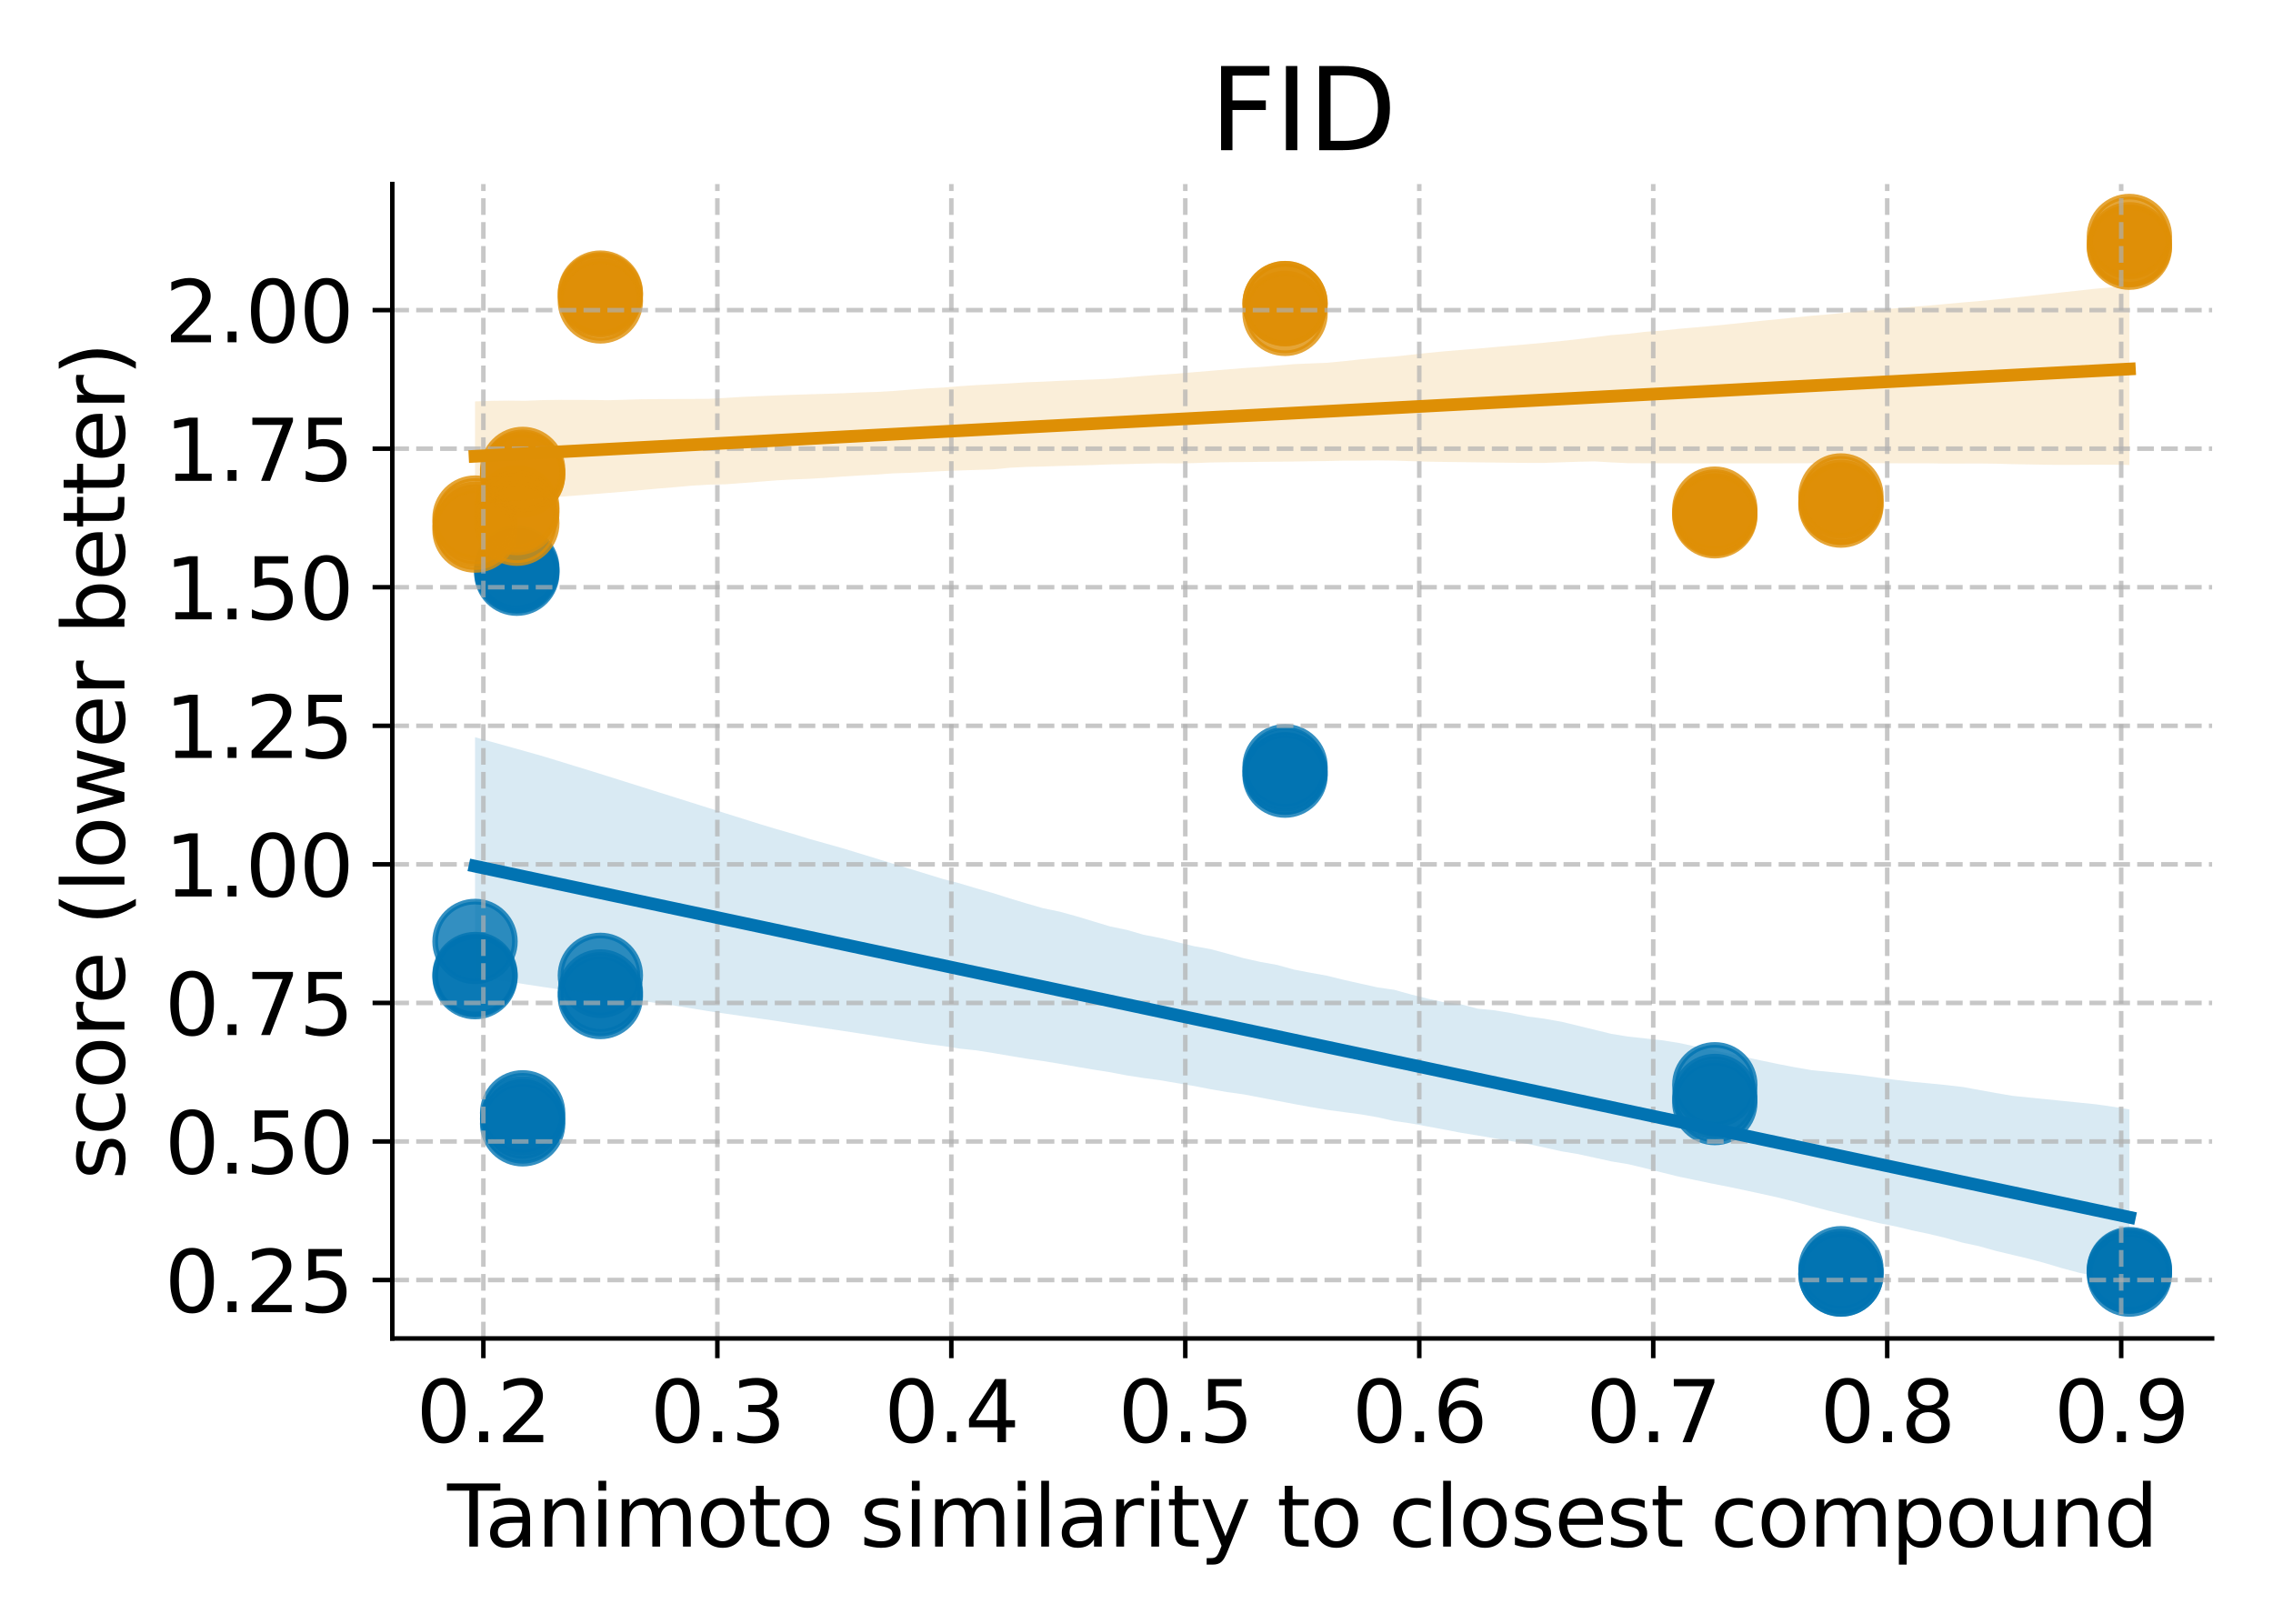 <?xml version="1.0" encoding="utf-8" standalone="no"?>
<!DOCTYPE svg PUBLIC "-//W3C//DTD SVG 1.1//EN"
  "http://www.w3.org/Graphics/SVG/1.1/DTD/svg11.dtd">
<svg xmlns:xlink="http://www.w3.org/1999/xlink" width="403.2pt" height="288pt" viewBox="0 0 403.2 288" xmlns="http://www.w3.org/2000/svg" version="1.1">
 <defs>
  <style type="text/css">*{stroke-linejoin: round; stroke-linecap: butt}</style>
 </defs>
 <g id="figure_1">
  <g id="patch_1">
   <path d="M 0 288 
L 403.2 288 
L 403.2 0 
L 0 0 
z
" style="fill: #ffffff"/>
  </g>
  <g id="axes_1">
   <g id="patch_2">
    <path d="M 69.59 237.4 
L 392.4 237.4 
L 392.4 32.64 
L 69.59 32.64 
z
" style="fill: #ffffff"/>
   </g>
   <g id="PathCollection_1">
    <defs>
     <path id="mcd6140b21c" d="M 0 7.071 
C 1.875 7.071 3.674 6.326 5 5 
C 6.326 3.674 7.071 1.875 7.071 0 
C 7.071 -1.875 6.326 -3.674 5 -5 
C 3.674 -6.326 1.875 -7.071 0 -7.071 
C -1.875 -7.071 -3.674 -6.326 -5 -5 
C -6.326 -3.674 -7.071 -1.875 -7.071 0 
C -7.071 1.875 -6.326 3.674 -5 5 
C -3.674 6.326 -1.875 7.071 0 7.071 
z
" style="stroke: #0173b2; stroke-opacity: 0.8"/>
    </defs>
    <g clip-path="url(#p2171735556)">
     <use xlink:href="#mcd6140b21c" x="304.185" y="195.559" style="fill: #0173b2; fill-opacity: 0.8; stroke: #0173b2; stroke-opacity: 0.8"/>
     <use xlink:href="#mcd6140b21c" x="377.727" y="225.186" style="fill: #0173b2; fill-opacity: 0.8; stroke: #0173b2; stroke-opacity: 0.8"/>
     <use xlink:href="#mcd6140b21c" x="227.952" y="137.481" style="fill: #0173b2; fill-opacity: 0.8; stroke: #0173b2; stroke-opacity: 0.8"/>
     <use xlink:href="#mcd6140b21c" x="326.557" y="225.031" style="fill: #0173b2; fill-opacity: 0.8; stroke: #0173b2; stroke-opacity: 0.8"/>
     <use xlink:href="#mcd6140b21c" x="84.263" y="173.231" style="fill: #0173b2; fill-opacity: 0.8; stroke: #0173b2; stroke-opacity: 0.8"/>
     <use xlink:href="#mcd6140b21c" x="92.711" y="198.438" style="fill: #0173b2; fill-opacity: 0.8; stroke: #0173b2; stroke-opacity: 0.8"/>
     <use xlink:href="#mcd6140b21c" x="91.675" y="101.668" style="fill: #0173b2; fill-opacity: 0.8; stroke: #0173b2; stroke-opacity: 0.8"/>
     <use xlink:href="#mcd6140b21c" x="106.497" y="176.747" style="fill: #0173b2; fill-opacity: 0.8; stroke: #0173b2; stroke-opacity: 0.8"/>
     <use xlink:href="#mcd6140b21c" x="304.185" y="192.404" style="fill: #0173b2; fill-opacity: 0.8; stroke: #0173b2; stroke-opacity: 0.8"/>
     <use xlink:href="#mcd6140b21c" x="377.727" y="225.982" style="fill: #0173b2; fill-opacity: 0.8; stroke: #0173b2; stroke-opacity: 0.8"/>
     <use xlink:href="#mcd6140b21c" x="227.952" y="135.997" style="fill: #0173b2; fill-opacity: 0.8; stroke: #0173b2; stroke-opacity: 0.8"/>
     <use xlink:href="#mcd6140b21c" x="326.557" y="225.984" style="fill: #0173b2; fill-opacity: 0.8; stroke: #0173b2; stroke-opacity: 0.8"/>
     <use xlink:href="#mcd6140b21c" x="84.263" y="172.858" style="fill: #0173b2; fill-opacity: 0.8; stroke: #0173b2; stroke-opacity: 0.8"/>
     <use xlink:href="#mcd6140b21c" x="92.711" y="199.327" style="fill: #0173b2; fill-opacity: 0.8; stroke: #0173b2; stroke-opacity: 0.8"/>
     <use xlink:href="#mcd6140b21c" x="91.675" y="101.275" style="fill: #0173b2; fill-opacity: 0.8; stroke: #0173b2; stroke-opacity: 0.8"/>
     <use xlink:href="#mcd6140b21c" x="106.497" y="173.003" style="fill: #0173b2; fill-opacity: 0.8; stroke: #0173b2; stroke-opacity: 0.8"/>
     <use xlink:href="#mcd6140b21c" x="304.185" y="194.479" style="fill: #0173b2; fill-opacity: 0.8; stroke: #0173b2; stroke-opacity: 0.8"/>
     <use xlink:href="#mcd6140b21c" x="377.727" y="225.391" style="fill: #0173b2; fill-opacity: 0.8; stroke: #0173b2; stroke-opacity: 0.8"/>
     <use xlink:href="#mcd6140b21c" x="227.952" y="136.902" style="fill: #0173b2; fill-opacity: 0.8; stroke: #0173b2; stroke-opacity: 0.8"/>
     <use xlink:href="#mcd6140b21c" x="326.557" y="225.952" style="fill: #0173b2; fill-opacity: 0.8; stroke: #0173b2; stroke-opacity: 0.8"/>
     <use xlink:href="#mcd6140b21c" x="84.263" y="166.984" style="fill: #0173b2; fill-opacity: 0.8; stroke: #0173b2; stroke-opacity: 0.8"/>
     <use xlink:href="#mcd6140b21c" x="92.711" y="197.381" style="fill: #0173b2; fill-opacity: 0.8; stroke: #0173b2; stroke-opacity: 0.8"/>
     <use xlink:href="#mcd6140b21c" x="91.675" y="100.777" style="fill: #0173b2; fill-opacity: 0.8; stroke: #0173b2; stroke-opacity: 0.8"/>
     <use xlink:href="#mcd6140b21c" x="106.497" y="175.941" style="fill: #0173b2; fill-opacity: 0.8; stroke: #0173b2; stroke-opacity: 0.8"/>
    </g>
   </g>
   <g id="PolyCollection_1">
    <path d="M 84.263 130.758 
L 84.263 173.268 
L 87.227 173.727 
L 90.192 174.092 
L 93.156 174.575 
L 96.12 175.027 
L 99.085 175.462 
L 102.049 175.895 
L 105.013 176.327 
L 107.977 176.755 
L 110.942 177.154 
L 113.906 177.553 
L 116.87 177.952 
L 119.835 178.388 
L 122.799 178.877 
L 125.763 179.361 
L 128.727 179.794 
L 131.692 180.223 
L 134.656 180.646 
L 137.62 181.068 
L 140.584 181.529 
L 143.549 181.965 
L 146.513 182.401 
L 149.477 182.837 
L 152.442 183.294 
L 155.406 183.756 
L 158.37 184.224 
L 161.334 184.689 
L 164.299 185.153 
L 167.263 185.527 
L 170.227 185.988 
L 173.192 186.301 
L 176.156 186.776 
L 179.12 187.277 
L 182.084 187.772 
L 185.049 188.202 
L 188.013 188.686 
L 190.977 189.205 
L 193.942 189.714 
L 196.906 190.177 
L 199.87 190.742 
L 202.834 191.204 
L 205.799 191.601 
L 208.763 192.111 
L 211.727 192.606 
L 214.691 193.181 
L 217.656 193.702 
L 220.62 194.109 
L 223.584 194.675 
L 226.549 195.243 
L 229.513 195.81 
L 232.477 196.351 
L 235.441 196.854 
L 238.406 197.255 
L 241.37 197.65 
L 244.334 198.161 
L 247.299 198.831 
L 250.263 199.253 
L 253.227 199.8 
L 256.191 200.35 
L 259.156 200.918 
L 262.12 201.395 
L 265.084 201.901 
L 268.048 202.403 
L 271.013 202.905 
L 273.977 203.537 
L 276.941 204.2 
L 279.906 204.695 
L 282.87 205.343 
L 285.834 205.994 
L 288.798 206.484 
L 291.763 207.189 
L 294.727 207.944 
L 297.691 208.676 
L 300.656 209.296 
L 303.62 209.915 
L 306.584 210.499 
L 309.548 211.121 
L 312.513 211.764 
L 315.477 212.423 
L 318.441 213.166 
L 321.406 213.971 
L 324.37 214.747 
L 327.334 215.467 
L 330.298 216.195 
L 333.263 216.935 
L 336.227 217.52 
L 339.191 218.233 
L 342.155 218.861 
L 345.12 219.567 
L 348.084 220.399 
L 351.048 221.031 
L 354.013 221.866 
L 356.977 222.573 
L 359.941 223.276 
L 362.905 224.076 
L 365.87 224.964 
L 368.834 225.752 
L 371.798 226.362 
L 374.763 227.193 
L 377.727 228.093 
L 377.727 196.782 
L 377.727 196.782 
L 374.763 196.288 
L 371.798 195.87 
L 368.834 195.568 
L 365.87 195.266 
L 362.905 194.964 
L 359.941 194.666 
L 356.977 194.363 
L 354.013 193.86 
L 351.048 193.32 
L 348.084 192.78 
L 345.12 192.444 
L 342.155 192.151 
L 339.191 191.874 
L 336.227 191.53 
L 333.263 191.152 
L 330.298 190.752 
L 327.334 190.401 
L 324.37 190.112 
L 321.406 189.823 
L 318.441 189.31 
L 315.477 188.737 
L 312.513 188.118 
L 309.548 187.486 
L 306.584 186.855 
L 303.62 186.223 
L 300.656 185.591 
L 297.691 184.959 
L 294.727 184.499 
L 291.763 184.178 
L 288.798 183.857 
L 285.834 183.374 
L 282.87 182.649 
L 279.906 181.928 
L 276.941 181.215 
L 273.977 180.689 
L 271.013 180.299 
L 268.048 179.683 
L 265.084 179.194 
L 262.12 178.904 
L 259.156 178.132 
L 256.191 177.779 
L 253.227 177.123 
L 250.263 176.378 
L 247.299 175.556 
L 244.334 175.128 
L 241.37 174.468 
L 238.406 173.804 
L 235.441 173.072 
L 232.477 172.536 
L 229.513 171.969 
L 226.549 171.148 
L 223.584 170.615 
L 220.62 169.958 
L 217.656 169.128 
L 214.691 168.333 
L 211.727 167.809 
L 208.763 167.095 
L 205.799 166.366 
L 202.834 165.789 
L 199.87 164.933 
L 196.906 164.316 
L 193.942 163.423 
L 190.977 162.525 
L 188.013 161.709 
L 185.049 161.094 
L 182.084 160.241 
L 179.12 159.348 
L 176.156 158.407 
L 173.192 157.568 
L 170.227 156.678 
L 167.263 155.904 
L 164.299 154.995 
L 161.334 154.085 
L 158.37 153.176 
L 155.406 152.267 
L 152.442 151.358 
L 149.477 150.455 
L 146.513 149.618 
L 143.549 148.79 
L 140.584 147.874 
L 137.62 147.022 
L 134.656 146.127 
L 131.692 145.195 
L 128.727 144.263 
L 125.763 143.33 
L 122.799 142.396 
L 119.835 141.462 
L 116.87 140.529 
L 113.906 139.596 
L 110.942 138.664 
L 107.977 137.731 
L 105.013 136.802 
L 102.049 135.892 
L 99.085 134.981 
L 96.12 134.073 
L 93.156 133.242 
L 90.192 132.414 
L 87.227 131.586 
L 84.263 130.758 
z
" clip-path="url(#p2171735556)" style="fill: #0173b2; fill-opacity: 0.15"/>
   </g>
   <g id="PathCollection_2">
    <defs>
     <path id="m1692825d8c" d="M 0 7.071 
C 1.875 7.071 3.674 6.326 5 5 
C 6.326 3.674 7.071 1.875 7.071 0 
C 7.071 -1.875 6.326 -3.674 5 -5 
C 3.674 -6.326 1.875 -7.071 0 -7.071 
C -1.875 -7.071 -3.674 -6.326 -5 -5 
C -6.326 -3.674 -7.071 -1.875 -7.071 0 
C -7.071 1.875 -6.326 3.674 -5 5 
C -3.674 6.326 -1.875 7.071 0 7.071 
z
" style="stroke: #de8f05; stroke-opacity: 0.8"/>
    </defs>
    <g clip-path="url(#p2171735556)">
     <use xlink:href="#m1692825d8c" x="304.185" y="90.311" style="fill: #de8f05; fill-opacity: 0.8; stroke: #de8f05; stroke-opacity: 0.8"/>
     <use xlink:href="#m1692825d8c" x="377.727" y="43.843" style="fill: #de8f05; fill-opacity: 0.8; stroke: #de8f05; stroke-opacity: 0.8"/>
     <use xlink:href="#m1692825d8c" x="227.952" y="53.848" style="fill: #de8f05; fill-opacity: 0.8; stroke: #de8f05; stroke-opacity: 0.8"/>
     <use xlink:href="#m1692825d8c" x="326.557" y="89.585" style="fill: #de8f05; fill-opacity: 0.8; stroke: #de8f05; stroke-opacity: 0.8"/>
     <use xlink:href="#m1692825d8c" x="84.263" y="92.988" style="fill: #de8f05; fill-opacity: 0.8; stroke: #de8f05; stroke-opacity: 0.8"/>
     <use xlink:href="#m1692825d8c" x="92.711" y="84.089" style="fill: #de8f05; fill-opacity: 0.8; stroke: #de8f05; stroke-opacity: 0.8"/>
     <use xlink:href="#m1692825d8c" x="91.675" y="90.029" style="fill: #de8f05; fill-opacity: 0.8; stroke: #de8f05; stroke-opacity: 0.8"/>
     <use xlink:href="#m1692825d8c" x="106.497" y="52.283" style="fill: #de8f05; fill-opacity: 0.8; stroke: #de8f05; stroke-opacity: 0.8"/>
     <use xlink:href="#m1692825d8c" x="304.185" y="91.481" style="fill: #de8f05; fill-opacity: 0.8; stroke: #de8f05; stroke-opacity: 0.8"/>
     <use xlink:href="#m1692825d8c" x="377.727" y="43.413" style="fill: #de8f05; fill-opacity: 0.8; stroke: #de8f05; stroke-opacity: 0.8"/>
     <use xlink:href="#m1692825d8c" x="227.952" y="53.854" style="fill: #de8f05; fill-opacity: 0.8; stroke: #de8f05; stroke-opacity: 0.8"/>
     <use xlink:href="#m1692825d8c" x="326.557" y="89.098" style="fill: #de8f05; fill-opacity: 0.8; stroke: #de8f05; stroke-opacity: 0.8"/>
     <use xlink:href="#m1692825d8c" x="84.263" y="91.894" style="fill: #de8f05; fill-opacity: 0.8; stroke: #de8f05; stroke-opacity: 0.8"/>
     <use xlink:href="#m1692825d8c" x="92.711" y="84.23" style="fill: #de8f05; fill-opacity: 0.8; stroke: #de8f05; stroke-opacity: 0.8"/>
     <use xlink:href="#m1692825d8c" x="91.675" y="90.917" style="fill: #de8f05; fill-opacity: 0.8; stroke: #de8f05; stroke-opacity: 0.8"/>
     <use xlink:href="#m1692825d8c" x="106.497" y="51.99" style="fill: #de8f05; fill-opacity: 0.8; stroke: #de8f05; stroke-opacity: 0.8"/>
     <use xlink:href="#m1692825d8c" x="304.185" y="91.138" style="fill: #de8f05; fill-opacity: 0.8; stroke: #de8f05; stroke-opacity: 0.8"/>
     <use xlink:href="#m1692825d8c" x="377.727" y="41.947" style="fill: #de8f05; fill-opacity: 0.8; stroke: #de8f05; stroke-opacity: 0.8"/>
     <use xlink:href="#m1692825d8c" x="227.952" y="55.583" style="fill: #de8f05; fill-opacity: 0.8; stroke: #de8f05; stroke-opacity: 0.8"/>
     <use xlink:href="#m1692825d8c" x="326.557" y="87.966" style="fill: #de8f05; fill-opacity: 0.8; stroke: #de8f05; stroke-opacity: 0.8"/>
     <use xlink:href="#m1692825d8c" x="84.263" y="94.013" style="fill: #de8f05; fill-opacity: 0.8; stroke: #de8f05; stroke-opacity: 0.8"/>
     <use xlink:href="#m1692825d8c" x="92.711" y="83.261" style="fill: #de8f05; fill-opacity: 0.8; stroke: #de8f05; stroke-opacity: 0.8"/>
     <use xlink:href="#m1692825d8c" x="91.675" y="92.805" style="fill: #de8f05; fill-opacity: 0.8; stroke: #de8f05; stroke-opacity: 0.8"/>
     <use xlink:href="#m1692825d8c" x="106.497" y="53.369" style="fill: #de8f05; fill-opacity: 0.8; stroke: #de8f05; stroke-opacity: 0.8"/>
    </g>
   </g>
   <g id="PolyCollection_2">
    <path d="M 84.263 71.196 
L 84.263 89.404 
L 87.227 89.172 
L 90.192 88.939 
L 93.156 88.705 
L 96.12 88.417 
L 99.085 88.123 
L 102.049 87.9 
L 105.013 87.666 
L 107.977 87.426 
L 110.942 87.185 
L 113.906 86.912 
L 116.87 86.643 
L 119.835 86.402 
L 122.799 86.133 
L 125.763 85.959 
L 128.727 85.9 
L 131.692 85.677 
L 134.656 85.445 
L 137.62 85.212 
L 140.584 85.043 
L 143.549 84.926 
L 146.513 84.748 
L 149.477 84.525 
L 152.442 84.339 
L 155.406 84.18 
L 158.37 83.963 
L 161.334 83.864 
L 164.299 83.709 
L 167.263 83.557 
L 170.227 83.446 
L 173.192 83.35 
L 176.156 83.254 
L 179.12 82.965 
L 182.084 82.814 
L 185.049 82.746 
L 188.013 82.648 
L 190.977 82.567 
L 193.942 82.485 
L 196.906 82.369 
L 199.87 82.315 
L 202.834 82.231 
L 205.799 82.176 
L 208.763 82.197 
L 211.727 82.142 
L 214.691 82.032 
L 217.656 81.982 
L 220.62 81.957 
L 223.584 81.918 
L 226.549 81.892 
L 229.513 81.86 
L 232.477 81.809 
L 235.441 81.772 
L 238.406 81.7 
L 241.37 81.699 
L 244.334 81.663 
L 247.299 81.699 
L 250.263 81.792 
L 253.227 81.886 
L 256.191 81.929 
L 259.156 81.967 
L 262.12 82.004 
L 265.084 82.042 
L 268.048 82.08 
L 271.013 82.099 
L 273.977 82.101 
L 276.941 82.001 
L 279.906 81.902 
L 282.87 81.838 
L 285.834 82.013 
L 288.798 82.154 
L 291.763 82.164 
L 294.727 82.173 
L 297.691 82.181 
L 300.656 82.19 
L 303.62 82.194 
L 306.584 82.193 
L 309.548 82.192 
L 312.513 82.191 
L 315.477 82.186 
L 318.441 82.172 
L 321.406 82.159 
L 324.37 82.145 
L 327.334 82.131 
L 330.298 82.117 
L 333.263 82.157 
L 336.227 82.171 
L 339.191 82.182 
L 342.155 82.181 
L 345.12 82.224 
L 348.084 82.216 
L 351.048 82.207 
L 354.013 82.242 
L 356.977 82.327 
L 359.941 82.376 
L 362.905 82.429 
L 365.87 82.46 
L 368.834 82.442 
L 371.798 82.423 
L 374.763 82.422 
L 377.727 82.472 
L 377.727 50.612 
L 377.727 50.612 
L 374.763 50.941 
L 371.798 51.199 
L 368.834 51.523 
L 365.87 51.848 
L 362.905 52.172 
L 359.941 52.496 
L 356.977 52.814 
L 354.013 53.118 
L 351.048 53.401 
L 348.084 53.65 
L 345.12 53.921 
L 342.155 54.19 
L 339.191 54.434 
L 336.227 54.679 
L 333.263 54.923 
L 330.298 55.19 
L 327.334 55.458 
L 324.37 55.753 
L 321.406 56.001 
L 318.441 56.303 
L 315.477 56.606 
L 312.513 56.893 
L 309.548 57.207 
L 306.584 57.519 
L 303.62 57.812 
L 300.656 58.074 
L 297.691 58.336 
L 294.727 58.647 
L 291.763 58.858 
L 288.798 59.207 
L 285.834 59.436 
L 282.87 59.797 
L 279.906 60.158 
L 276.941 60.483 
L 273.977 60.779 
L 271.013 61.051 
L 268.048 61.305 
L 265.084 61.563 
L 262.12 61.833 
L 259.156 62.066 
L 256.191 62.316 
L 253.227 62.599 
L 250.263 62.92 
L 247.299 63.241 
L 244.334 63.47 
L 241.37 63.735 
L 238.406 64.061 
L 235.441 64.344 
L 232.477 64.462 
L 229.513 64.589 
L 226.549 64.841 
L 223.584 65.094 
L 220.62 65.282 
L 217.656 65.529 
L 214.691 65.774 
L 211.727 66.021 
L 208.763 66.269 
L 205.799 66.458 
L 202.834 66.684 
L 199.87 66.928 
L 196.906 67.173 
L 193.942 67.309 
L 190.977 67.418 
L 188.013 67.548 
L 185.049 67.695 
L 182.084 67.806 
L 179.12 67.999 
L 176.156 68.15 
L 173.192 68.305 
L 170.227 68.497 
L 167.263 68.743 
L 164.299 68.896 
L 161.334 69.117 
L 158.37 69.352 
L 155.406 69.523 
L 152.442 69.619 
L 149.477 69.749 
L 146.513 69.85 
L 143.549 69.937 
L 140.584 70.025 
L 137.62 70.14 
L 134.656 70.261 
L 131.692 70.395 
L 128.727 70.575 
L 125.763 70.737 
L 122.799 70.757 
L 119.835 70.776 
L 116.87 70.795 
L 113.906 70.813 
L 110.942 70.904 
L 107.977 70.983 
L 105.013 70.939 
L 102.049 70.932 
L 99.085 70.924 
L 96.12 70.969 
L 93.156 71.085 
L 90.192 71.054 
L 87.227 71.092 
L 84.263 71.196 
z
" clip-path="url(#p2171735556)" style="fill: #de8f05; fill-opacity: 0.15"/>
   </g>
   <g id="matplotlib.axis_1">
    <g id="xtick_1">
     <g id="line2d_1">
      <path d="M 85.745 237.4 
L 85.745 32.64 
" clip-path="url(#p2171735556)" style="fill: none; stroke-dasharray: 2.96,1.28; stroke-dashoffset: 0; stroke: #b0b0b0; stroke-opacity: 0.7; stroke-width: 0.8"/>
     </g>
     <g id="line2d_2">
      <defs>
       <path id="m47b5abbbb6" d="M 0 0 
L 0 3.5 
" style="stroke: #000000; stroke-width: 0.8"/>
      </defs>
      <g>
       <use xlink:href="#m47b5abbbb6" x="85.745" y="237.4" style="stroke: #000000; stroke-width: 0.8"/>
      </g>
     </g>
     <g id="text_1">
      <!-- 0.2 -->
      <g transform="translate(73.818 255.798) scale(0.15 -0.15)">
       <defs>
        <path id="DejaVuSans-30" d="M 2034 4250 
Q 1547 4250 1301 3770 
Q 1056 3291 1056 2328 
Q 1056 1369 1301 889 
Q 1547 409 2034 409 
Q 2525 409 2770 889 
Q 3016 1369 3016 2328 
Q 3016 3291 2770 3770 
Q 2525 4250 2034 4250 
z
M 2034 4750 
Q 2819 4750 3233 4129 
Q 3647 3509 3647 2328 
Q 3647 1150 3233 529 
Q 2819 -91 2034 -91 
Q 1250 -91 836 529 
Q 422 1150 422 2328 
Q 422 3509 836 4129 
Q 1250 4750 2034 4750 
z
" transform="scale(0.016)"/>
        <path id="DejaVuSans-2e" d="M 684 794 
L 1344 794 
L 1344 0 
L 684 0 
L 684 794 
z
" transform="scale(0.016)"/>
        <path id="DejaVuSans-32" d="M 1228 531 
L 3431 531 
L 3431 0 
L 469 0 
L 469 531 
Q 828 903 1448 1529 
Q 2069 2156 2228 2338 
Q 2531 2678 2651 2914 
Q 2772 3150 2772 3378 
Q 2772 3750 2511 3984 
Q 2250 4219 1831 4219 
Q 1534 4219 1204 4116 
Q 875 4013 500 3803 
L 500 4441 
Q 881 4594 1212 4672 
Q 1544 4750 1819 4750 
Q 2544 4750 2975 4387 
Q 3406 4025 3406 3419 
Q 3406 3131 3298 2873 
Q 3191 2616 2906 2266 
Q 2828 2175 2409 1742 
Q 1991 1309 1228 531 
z
" transform="scale(0.016)"/>
       </defs>
       <use xlink:href="#DejaVuSans-30"/>
       <use xlink:href="#DejaVuSans-2e" x="63.623"/>
       <use xlink:href="#DejaVuSans-32" x="95.41"/>
      </g>
     </g>
    </g>
    <g id="xtick_2">
     <g id="line2d_3">
      <path d="M 127.249 237.4 
L 127.249 32.64 
" clip-path="url(#p2171735556)" style="fill: none; stroke-dasharray: 2.96,1.28; stroke-dashoffset: 0; stroke: #b0b0b0; stroke-opacity: 0.7; stroke-width: 0.8"/>
     </g>
     <g id="line2d_4">
      <g>
       <use xlink:href="#m47b5abbbb6" x="127.249" y="237.4" style="stroke: #000000; stroke-width: 0.8"/>
      </g>
     </g>
     <g id="text_2">
      <!-- 0.3 -->
      <g transform="translate(115.322 255.798) scale(0.15 -0.15)">
       <defs>
        <path id="DejaVuSans-33" d="M 2597 2516 
Q 3050 2419 3304 2112 
Q 3559 1806 3559 1356 
Q 3559 666 3084 287 
Q 2609 -91 1734 -91 
Q 1441 -91 1130 -33 
Q 819 25 488 141 
L 488 750 
Q 750 597 1062 519 
Q 1375 441 1716 441 
Q 2309 441 2620 675 
Q 2931 909 2931 1356 
Q 2931 1769 2642 2001 
Q 2353 2234 1838 2234 
L 1294 2234 
L 1294 2753 
L 1863 2753 
Q 2328 2753 2575 2939 
Q 2822 3125 2822 3475 
Q 2822 3834 2567 4026 
Q 2313 4219 1838 4219 
Q 1578 4219 1281 4162 
Q 984 4106 628 3988 
L 628 4550 
Q 988 4650 1302 4700 
Q 1616 4750 1894 4750 
Q 2613 4750 3031 4423 
Q 3450 4097 3450 3541 
Q 3450 3153 3228 2886 
Q 3006 2619 2597 2516 
z
" transform="scale(0.016)"/>
       </defs>
       <use xlink:href="#DejaVuSans-30"/>
       <use xlink:href="#DejaVuSans-2e" x="63.623"/>
       <use xlink:href="#DejaVuSans-33" x="95.41"/>
      </g>
     </g>
    </g>
    <g id="xtick_3">
     <g id="line2d_5">
      <path d="M 168.753 237.4 
L 168.753 32.64 
" clip-path="url(#p2171735556)" style="fill: none; stroke-dasharray: 2.96,1.28; stroke-dashoffset: 0; stroke: #b0b0b0; stroke-opacity: 0.7; stroke-width: 0.8"/>
     </g>
     <g id="line2d_6">
      <g>
       <use xlink:href="#m47b5abbbb6" x="168.753" y="237.4" style="stroke: #000000; stroke-width: 0.8"/>
      </g>
     </g>
     <g id="text_3">
      <!-- 0.4 -->
      <g transform="translate(156.825 255.798) scale(0.15 -0.15)">
       <defs>
        <path id="DejaVuSans-34" d="M 2419 4116 
L 825 1625 
L 2419 1625 
L 2419 4116 
z
M 2253 4666 
L 3047 4666 
L 3047 1625 
L 3713 1625 
L 3713 1100 
L 3047 1100 
L 3047 0 
L 2419 0 
L 2419 1100 
L 313 1100 
L 313 1709 
L 2253 4666 
z
" transform="scale(0.016)"/>
       </defs>
       <use xlink:href="#DejaVuSans-30"/>
       <use xlink:href="#DejaVuSans-2e" x="63.623"/>
       <use xlink:href="#DejaVuSans-34" x="95.41"/>
      </g>
     </g>
    </g>
    <g id="xtick_4">
     <g id="line2d_7">
      <path d="M 210.256 237.4 
L 210.256 32.64 
" clip-path="url(#p2171735556)" style="fill: none; stroke-dasharray: 2.96,1.28; stroke-dashoffset: 0; stroke: #b0b0b0; stroke-opacity: 0.7; stroke-width: 0.8"/>
     </g>
     <g id="line2d_8">
      <g>
       <use xlink:href="#m47b5abbbb6" x="210.256" y="237.4" style="stroke: #000000; stroke-width: 0.8"/>
      </g>
     </g>
     <g id="text_4">
      <!-- 0.5 -->
      <g transform="translate(198.329 255.798) scale(0.15 -0.15)">
       <defs>
        <path id="DejaVuSans-35" d="M 691 4666 
L 3169 4666 
L 3169 4134 
L 1269 4134 
L 1269 2991 
Q 1406 3038 1543 3061 
Q 1681 3084 1819 3084 
Q 2600 3084 3056 2656 
Q 3513 2228 3513 1497 
Q 3513 744 3044 326 
Q 2575 -91 1722 -91 
Q 1428 -91 1123 -41 
Q 819 9 494 109 
L 494 744 
Q 775 591 1075 516 
Q 1375 441 1709 441 
Q 2250 441 2565 725 
Q 2881 1009 2881 1497 
Q 2881 1984 2565 2268 
Q 2250 2553 1709 2553 
Q 1456 2553 1204 2497 
Q 953 2441 691 2322 
L 691 4666 
z
" transform="scale(0.016)"/>
       </defs>
       <use xlink:href="#DejaVuSans-30"/>
       <use xlink:href="#DejaVuSans-2e" x="63.623"/>
       <use xlink:href="#DejaVuSans-35" x="95.41"/>
      </g>
     </g>
    </g>
    <g id="xtick_5">
     <g id="line2d_9">
      <path d="M 251.76 237.4 
L 251.76 32.64 
" clip-path="url(#p2171735556)" style="fill: none; stroke-dasharray: 2.96,1.28; stroke-dashoffset: 0; stroke: #b0b0b0; stroke-opacity: 0.7; stroke-width: 0.8"/>
     </g>
     <g id="line2d_10">
      <g>
       <use xlink:href="#m47b5abbbb6" x="251.76" y="237.4" style="stroke: #000000; stroke-width: 0.8"/>
      </g>
     </g>
     <g id="text_5">
      <!-- 0.6 -->
      <g transform="translate(239.832 255.798) scale(0.15 -0.15)">
       <defs>
        <path id="DejaVuSans-36" d="M 2113 2584 
Q 1688 2584 1439 2293 
Q 1191 2003 1191 1497 
Q 1191 994 1439 701 
Q 1688 409 2113 409 
Q 2538 409 2786 701 
Q 3034 994 3034 1497 
Q 3034 2003 2786 2293 
Q 2538 2584 2113 2584 
z
M 3366 4563 
L 3366 3988 
Q 3128 4100 2886 4159 
Q 2644 4219 2406 4219 
Q 1781 4219 1451 3797 
Q 1122 3375 1075 2522 
Q 1259 2794 1537 2939 
Q 1816 3084 2150 3084 
Q 2853 3084 3261 2657 
Q 3669 2231 3669 1497 
Q 3669 778 3244 343 
Q 2819 -91 2113 -91 
Q 1303 -91 875 529 
Q 447 1150 447 2328 
Q 447 3434 972 4092 
Q 1497 4750 2381 4750 
Q 2619 4750 2861 4703 
Q 3103 4656 3366 4563 
z
" transform="scale(0.016)"/>
       </defs>
       <use xlink:href="#DejaVuSans-30"/>
       <use xlink:href="#DejaVuSans-2e" x="63.623"/>
       <use xlink:href="#DejaVuSans-36" x="95.41"/>
      </g>
     </g>
    </g>
    <g id="xtick_6">
     <g id="line2d_11">
      <path d="M 293.263 237.4 
L 293.263 32.64 
" clip-path="url(#p2171735556)" style="fill: none; stroke-dasharray: 2.96,1.28; stroke-dashoffset: 0; stroke: #b0b0b0; stroke-opacity: 0.7; stroke-width: 0.8"/>
     </g>
     <g id="line2d_12">
      <g>
       <use xlink:href="#m47b5abbbb6" x="293.263" y="237.4" style="stroke: #000000; stroke-width: 0.8"/>
      </g>
     </g>
     <g id="text_6">
      <!-- 0.7 -->
      <g transform="translate(281.336 255.798) scale(0.15 -0.15)">
       <defs>
        <path id="DejaVuSans-37" d="M 525 4666 
L 3525 4666 
L 3525 4397 
L 1831 0 
L 1172 0 
L 2766 4134 
L 525 4134 
L 525 4666 
z
" transform="scale(0.016)"/>
       </defs>
       <use xlink:href="#DejaVuSans-30"/>
       <use xlink:href="#DejaVuSans-2e" x="63.623"/>
       <use xlink:href="#DejaVuSans-37" x="95.41"/>
      </g>
     </g>
    </g>
    <g id="xtick_7">
     <g id="line2d_13">
      <path d="M 334.767 237.4 
L 334.767 32.64 
" clip-path="url(#p2171735556)" style="fill: none; stroke-dasharray: 2.96,1.28; stroke-dashoffset: 0; stroke: #b0b0b0; stroke-opacity: 0.7; stroke-width: 0.8"/>
     </g>
     <g id="line2d_14">
      <g>
       <use xlink:href="#m47b5abbbb6" x="334.767" y="237.4" style="stroke: #000000; stroke-width: 0.8"/>
      </g>
     </g>
     <g id="text_7">
      <!-- 0.8 -->
      <g transform="translate(322.84 255.798) scale(0.15 -0.15)">
       <defs>
        <path id="DejaVuSans-38" d="M 2034 2216 
Q 1584 2216 1326 1975 
Q 1069 1734 1069 1313 
Q 1069 891 1326 650 
Q 1584 409 2034 409 
Q 2484 409 2743 651 
Q 3003 894 3003 1313 
Q 3003 1734 2745 1975 
Q 2488 2216 2034 2216 
z
M 1403 2484 
Q 997 2584 770 2862 
Q 544 3141 544 3541 
Q 544 4100 942 4425 
Q 1341 4750 2034 4750 
Q 2731 4750 3128 4425 
Q 3525 4100 3525 3541 
Q 3525 3141 3298 2862 
Q 3072 2584 2669 2484 
Q 3125 2378 3379 2068 
Q 3634 1759 3634 1313 
Q 3634 634 3220 271 
Q 2806 -91 2034 -91 
Q 1263 -91 848 271 
Q 434 634 434 1313 
Q 434 1759 690 2068 
Q 947 2378 1403 2484 
z
M 1172 3481 
Q 1172 3119 1398 2916 
Q 1625 2713 2034 2713 
Q 2441 2713 2670 2916 
Q 2900 3119 2900 3481 
Q 2900 3844 2670 4047 
Q 2441 4250 2034 4250 
Q 1625 4250 1398 4047 
Q 1172 3844 1172 3481 
z
" transform="scale(0.016)"/>
       </defs>
       <use xlink:href="#DejaVuSans-30"/>
       <use xlink:href="#DejaVuSans-2e" x="63.623"/>
       <use xlink:href="#DejaVuSans-38" x="95.41"/>
      </g>
     </g>
    </g>
    <g id="xtick_8">
     <g id="line2d_15">
      <path d="M 376.271 237.4 
L 376.271 32.64 
" clip-path="url(#p2171735556)" style="fill: none; stroke-dasharray: 2.96,1.28; stroke-dashoffset: 0; stroke: #b0b0b0; stroke-opacity: 0.7; stroke-width: 0.8"/>
     </g>
     <g id="line2d_16">
      <g>
       <use xlink:href="#m47b5abbbb6" x="376.271" y="237.4" style="stroke: #000000; stroke-width: 0.8"/>
      </g>
     </g>
     <g id="text_8">
      <!-- 0.9 -->
      <g transform="translate(364.343 255.798) scale(0.15 -0.15)">
       <defs>
        <path id="DejaVuSans-39" d="M 703 97 
L 703 672 
Q 941 559 1184 500 
Q 1428 441 1663 441 
Q 2288 441 2617 861 
Q 2947 1281 2994 2138 
Q 2813 1869 2534 1725 
Q 2256 1581 1919 1581 
Q 1219 1581 811 2004 
Q 403 2428 403 3163 
Q 403 3881 828 4315 
Q 1253 4750 1959 4750 
Q 2769 4750 3195 4129 
Q 3622 3509 3622 2328 
Q 3622 1225 3098 567 
Q 2575 -91 1691 -91 
Q 1453 -91 1209 -44 
Q 966 3 703 97 
z
M 1959 2075 
Q 2384 2075 2632 2365 
Q 2881 2656 2881 3163 
Q 2881 3666 2632 3958 
Q 2384 4250 1959 4250 
Q 1534 4250 1286 3958 
Q 1038 3666 1038 3163 
Q 1038 2656 1286 2365 
Q 1534 2075 1959 2075 
z
" transform="scale(0.016)"/>
       </defs>
       <use xlink:href="#DejaVuSans-30"/>
       <use xlink:href="#DejaVuSans-2e" x="63.623"/>
       <use xlink:href="#DejaVuSans-39" x="95.41"/>
      </g>
     </g>
    </g>
    <g id="text_9">
     <!-- Tanimoto similarity to closest compound -->
     <g transform="translate(79.324 274.315) scale(0.15 -0.15)">
      <defs>
       <path id="DejaVuSans-54" d="M -19 4666 
L 3928 4666 
L 3928 4134 
L 2272 4134 
L 2272 0 
L 1638 0 
L 1638 4134 
L -19 4134 
L -19 4666 
z
" transform="scale(0.016)"/>
       <path id="DejaVuSans-61" d="M 2194 1759 
Q 1497 1759 1228 1600 
Q 959 1441 959 1056 
Q 959 750 1161 570 
Q 1363 391 1709 391 
Q 2188 391 2477 730 
Q 2766 1069 2766 1631 
L 2766 1759 
L 2194 1759 
z
M 3341 1997 
L 3341 0 
L 2766 0 
L 2766 531 
Q 2569 213 2275 61 
Q 1981 -91 1556 -91 
Q 1019 -91 701 211 
Q 384 513 384 1019 
Q 384 1609 779 1909 
Q 1175 2209 1959 2209 
L 2766 2209 
L 2766 2266 
Q 2766 2663 2505 2880 
Q 2244 3097 1772 3097 
Q 1472 3097 1187 3025 
Q 903 2953 641 2809 
L 641 3341 
Q 956 3463 1253 3523 
Q 1550 3584 1831 3584 
Q 2591 3584 2966 3190 
Q 3341 2797 3341 1997 
z
" transform="scale(0.016)"/>
       <path id="DejaVuSans-6e" d="M 3513 2113 
L 3513 0 
L 2938 0 
L 2938 2094 
Q 2938 2591 2744 2837 
Q 2550 3084 2163 3084 
Q 1697 3084 1428 2787 
Q 1159 2491 1159 1978 
L 1159 0 
L 581 0 
L 581 3500 
L 1159 3500 
L 1159 2956 
Q 1366 3272 1645 3428 
Q 1925 3584 2291 3584 
Q 2894 3584 3203 3211 
Q 3513 2838 3513 2113 
z
" transform="scale(0.016)"/>
       <path id="DejaVuSans-69" d="M 603 3500 
L 1178 3500 
L 1178 0 
L 603 0 
L 603 3500 
z
M 603 4863 
L 1178 4863 
L 1178 4134 
L 603 4134 
L 603 4863 
z
" transform="scale(0.016)"/>
       <path id="DejaVuSans-6d" d="M 3328 2828 
Q 3544 3216 3844 3400 
Q 4144 3584 4550 3584 
Q 5097 3584 5394 3201 
Q 5691 2819 5691 2113 
L 5691 0 
L 5113 0 
L 5113 2094 
Q 5113 2597 4934 2840 
Q 4756 3084 4391 3084 
Q 3944 3084 3684 2787 
Q 3425 2491 3425 1978 
L 3425 0 
L 2847 0 
L 2847 2094 
Q 2847 2600 2669 2842 
Q 2491 3084 2119 3084 
Q 1678 3084 1418 2786 
Q 1159 2488 1159 1978 
L 1159 0 
L 581 0 
L 581 3500 
L 1159 3500 
L 1159 2956 
Q 1356 3278 1631 3431 
Q 1906 3584 2284 3584 
Q 2666 3584 2933 3390 
Q 3200 3197 3328 2828 
z
" transform="scale(0.016)"/>
       <path id="DejaVuSans-6f" d="M 1959 3097 
Q 1497 3097 1228 2736 
Q 959 2375 959 1747 
Q 959 1119 1226 758 
Q 1494 397 1959 397 
Q 2419 397 2687 759 
Q 2956 1122 2956 1747 
Q 2956 2369 2687 2733 
Q 2419 3097 1959 3097 
z
M 1959 3584 
Q 2709 3584 3137 3096 
Q 3566 2609 3566 1747 
Q 3566 888 3137 398 
Q 2709 -91 1959 -91 
Q 1206 -91 779 398 
Q 353 888 353 1747 
Q 353 2609 779 3096 
Q 1206 3584 1959 3584 
z
" transform="scale(0.016)"/>
       <path id="DejaVuSans-74" d="M 1172 4494 
L 1172 3500 
L 2356 3500 
L 2356 3053 
L 1172 3053 
L 1172 1153 
Q 1172 725 1289 603 
Q 1406 481 1766 481 
L 2356 481 
L 2356 0 
L 1766 0 
Q 1100 0 847 248 
Q 594 497 594 1153 
L 594 3053 
L 172 3053 
L 172 3500 
L 594 3500 
L 594 4494 
L 1172 4494 
z
" transform="scale(0.016)"/>
       <path id="DejaVuSans-20" transform="scale(0.016)"/>
       <path id="DejaVuSans-73" d="M 2834 3397 
L 2834 2853 
Q 2591 2978 2328 3040 
Q 2066 3103 1784 3103 
Q 1356 3103 1142 2972 
Q 928 2841 928 2578 
Q 928 2378 1081 2264 
Q 1234 2150 1697 2047 
L 1894 2003 
Q 2506 1872 2764 1633 
Q 3022 1394 3022 966 
Q 3022 478 2636 193 
Q 2250 -91 1575 -91 
Q 1294 -91 989 -36 
Q 684 19 347 128 
L 347 722 
Q 666 556 975 473 
Q 1284 391 1588 391 
Q 1994 391 2212 530 
Q 2431 669 2431 922 
Q 2431 1156 2273 1281 
Q 2116 1406 1581 1522 
L 1381 1569 
Q 847 1681 609 1914 
Q 372 2147 372 2553 
Q 372 3047 722 3315 
Q 1072 3584 1716 3584 
Q 2034 3584 2315 3537 
Q 2597 3491 2834 3397 
z
" transform="scale(0.016)"/>
       <path id="DejaVuSans-6c" d="M 603 4863 
L 1178 4863 
L 1178 0 
L 603 0 
L 603 4863 
z
" transform="scale(0.016)"/>
       <path id="DejaVuSans-72" d="M 2631 2963 
Q 2534 3019 2420 3045 
Q 2306 3072 2169 3072 
Q 1681 3072 1420 2755 
Q 1159 2438 1159 1844 
L 1159 0 
L 581 0 
L 581 3500 
L 1159 3500 
L 1159 2956 
Q 1341 3275 1631 3429 
Q 1922 3584 2338 3584 
Q 2397 3584 2469 3576 
Q 2541 3569 2628 3553 
L 2631 2963 
z
" transform="scale(0.016)"/>
       <path id="DejaVuSans-79" d="M 2059 -325 
Q 1816 -950 1584 -1140 
Q 1353 -1331 966 -1331 
L 506 -1331 
L 506 -850 
L 844 -850 
Q 1081 -850 1212 -737 
Q 1344 -625 1503 -206 
L 1606 56 
L 191 3500 
L 800 3500 
L 1894 763 
L 2988 3500 
L 3597 3500 
L 2059 -325 
z
" transform="scale(0.016)"/>
       <path id="DejaVuSans-63" d="M 3122 3366 
L 3122 2828 
Q 2878 2963 2633 3030 
Q 2388 3097 2138 3097 
Q 1578 3097 1268 2742 
Q 959 2388 959 1747 
Q 959 1106 1268 751 
Q 1578 397 2138 397 
Q 2388 397 2633 464 
Q 2878 531 3122 666 
L 3122 134 
Q 2881 22 2623 -34 
Q 2366 -91 2075 -91 
Q 1284 -91 818 406 
Q 353 903 353 1747 
Q 353 2603 823 3093 
Q 1294 3584 2113 3584 
Q 2378 3584 2631 3529 
Q 2884 3475 3122 3366 
z
" transform="scale(0.016)"/>
       <path id="DejaVuSans-65" d="M 3597 1894 
L 3597 1613 
L 953 1613 
Q 991 1019 1311 708 
Q 1631 397 2203 397 
Q 2534 397 2845 478 
Q 3156 559 3463 722 
L 3463 178 
Q 3153 47 2828 -22 
Q 2503 -91 2169 -91 
Q 1331 -91 842 396 
Q 353 884 353 1716 
Q 353 2575 817 3079 
Q 1281 3584 2069 3584 
Q 2775 3584 3186 3129 
Q 3597 2675 3597 1894 
z
M 3022 2063 
Q 3016 2534 2758 2815 
Q 2500 3097 2075 3097 
Q 1594 3097 1305 2825 
Q 1016 2553 972 2059 
L 3022 2063 
z
" transform="scale(0.016)"/>
       <path id="DejaVuSans-70" d="M 1159 525 
L 1159 -1331 
L 581 -1331 
L 581 3500 
L 1159 3500 
L 1159 2969 
Q 1341 3281 1617 3432 
Q 1894 3584 2278 3584 
Q 2916 3584 3314 3078 
Q 3713 2572 3713 1747 
Q 3713 922 3314 415 
Q 2916 -91 2278 -91 
Q 1894 -91 1617 61 
Q 1341 213 1159 525 
z
M 3116 1747 
Q 3116 2381 2855 2742 
Q 2594 3103 2138 3103 
Q 1681 3103 1420 2742 
Q 1159 2381 1159 1747 
Q 1159 1113 1420 752 
Q 1681 391 2138 391 
Q 2594 391 2855 752 
Q 3116 1113 3116 1747 
z
" transform="scale(0.016)"/>
       <path id="DejaVuSans-75" d="M 544 1381 
L 544 3500 
L 1119 3500 
L 1119 1403 
Q 1119 906 1312 657 
Q 1506 409 1894 409 
Q 2359 409 2629 706 
Q 2900 1003 2900 1516 
L 2900 3500 
L 3475 3500 
L 3475 0 
L 2900 0 
L 2900 538 
Q 2691 219 2414 64 
Q 2138 -91 1772 -91 
Q 1169 -91 856 284 
Q 544 659 544 1381 
z
M 1991 3584 
L 1991 3584 
z
" transform="scale(0.016)"/>
       <path id="DejaVuSans-64" d="M 2906 2969 
L 2906 4863 
L 3481 4863 
L 3481 0 
L 2906 0 
L 2906 525 
Q 2725 213 2448 61 
Q 2172 -91 1784 -91 
Q 1150 -91 751 415 
Q 353 922 353 1747 
Q 353 2572 751 3078 
Q 1150 3584 1784 3584 
Q 2172 3584 2448 3432 
Q 2725 3281 2906 2969 
z
M 947 1747 
Q 947 1113 1208 752 
Q 1469 391 1925 391 
Q 2381 391 2643 752 
Q 2906 1113 2906 1747 
Q 2906 2381 2643 2742 
Q 2381 3103 1925 3103 
Q 1469 3103 1208 2742 
Q 947 2381 947 1747 
z
" transform="scale(0.016)"/>
      </defs>
      <use xlink:href="#DejaVuSans-54"/>
      <use xlink:href="#DejaVuSans-61" x="44.584"/>
      <use xlink:href="#DejaVuSans-6e" x="105.863"/>
      <use xlink:href="#DejaVuSans-69" x="169.242"/>
      <use xlink:href="#DejaVuSans-6d" x="197.025"/>
      <use xlink:href="#DejaVuSans-6f" x="294.438"/>
      <use xlink:href="#DejaVuSans-74" x="355.619"/>
      <use xlink:href="#DejaVuSans-6f" x="394.828"/>
      <use xlink:href="#DejaVuSans-20" x="456.01"/>
      <use xlink:href="#DejaVuSans-73" x="487.797"/>
      <use xlink:href="#DejaVuSans-69" x="539.896"/>
      <use xlink:href="#DejaVuSans-6d" x="567.68"/>
      <use xlink:href="#DejaVuSans-69" x="665.092"/>
      <use xlink:href="#DejaVuSans-6c" x="692.875"/>
      <use xlink:href="#DejaVuSans-61" x="720.658"/>
      <use xlink:href="#DejaVuSans-72" x="781.938"/>
      <use xlink:href="#DejaVuSans-69" x="823.051"/>
      <use xlink:href="#DejaVuSans-74" x="850.834"/>
      <use xlink:href="#DejaVuSans-79" x="890.043"/>
      <use xlink:href="#DejaVuSans-20" x="949.223"/>
      <use xlink:href="#DejaVuSans-74" x="981.01"/>
      <use xlink:href="#DejaVuSans-6f" x="1020.219"/>
      <use xlink:href="#DejaVuSans-20" x="1081.4"/>
      <use xlink:href="#DejaVuSans-63" x="1113.188"/>
      <use xlink:href="#DejaVuSans-6c" x="1168.168"/>
      <use xlink:href="#DejaVuSans-6f" x="1195.951"/>
      <use xlink:href="#DejaVuSans-73" x="1257.133"/>
      <use xlink:href="#DejaVuSans-65" x="1309.232"/>
      <use xlink:href="#DejaVuSans-73" x="1370.756"/>
      <use xlink:href="#DejaVuSans-74" x="1422.855"/>
      <use xlink:href="#DejaVuSans-20" x="1462.064"/>
      <use xlink:href="#DejaVuSans-63" x="1493.852"/>
      <use xlink:href="#DejaVuSans-6f" x="1548.832"/>
      <use xlink:href="#DejaVuSans-6d" x="1610.014"/>
      <use xlink:href="#DejaVuSans-70" x="1707.426"/>
      <use xlink:href="#DejaVuSans-6f" x="1770.902"/>
      <use xlink:href="#DejaVuSans-75" x="1832.084"/>
      <use xlink:href="#DejaVuSans-6e" x="1895.463"/>
      <use xlink:href="#DejaVuSans-64" x="1958.842"/>
     </g>
    </g>
   </g>
   <g id="matplotlib.axis_2">
    <g id="ytick_1">
     <g id="line2d_17">
      <path d="M 69.59 227.034 
L 392.4 227.034 
" clip-path="url(#p2171735556)" style="fill: none; stroke-dasharray: 2.96,1.28; stroke-dashoffset: 0; stroke: #b0b0b0; stroke-opacity: 0.7; stroke-width: 0.8"/>
     </g>
     <g id="line2d_18">
      <defs>
       <path id="m23a8405c7f" d="M 0 0 
L -3.5 0 
" style="stroke: #000000; stroke-width: 0.8"/>
      </defs>
      <g>
       <use xlink:href="#m23a8405c7f" x="69.59" y="227.034" style="stroke: #000000; stroke-width: 0.8"/>
      </g>
     </g>
     <g id="text_10">
      <!-- 0.25 -->
      <g transform="translate(29.192 232.733) scale(0.15 -0.15)">
       <use xlink:href="#DejaVuSans-30"/>
       <use xlink:href="#DejaVuSans-2e" x="63.623"/>
       <use xlink:href="#DejaVuSans-32" x="95.41"/>
       <use xlink:href="#DejaVuSans-35" x="159.033"/>
      </g>
     </g>
    </g>
    <g id="ytick_2">
     <g id="line2d_19">
      <path d="M 69.59 202.459 
L 392.4 202.459 
" clip-path="url(#p2171735556)" style="fill: none; stroke-dasharray: 2.96,1.28; stroke-dashoffset: 0; stroke: #b0b0b0; stroke-opacity: 0.7; stroke-width: 0.8"/>
     </g>
     <g id="line2d_20">
      <g>
       <use xlink:href="#m23a8405c7f" x="69.59" y="202.459" style="stroke: #000000; stroke-width: 0.8"/>
      </g>
     </g>
     <g id="text_11">
      <!-- 0.50 -->
      <g transform="translate(29.192 208.158) scale(0.15 -0.15)">
       <use xlink:href="#DejaVuSans-30"/>
       <use xlink:href="#DejaVuSans-2e" x="63.623"/>
       <use xlink:href="#DejaVuSans-35" x="95.41"/>
       <use xlink:href="#DejaVuSans-30" x="159.033"/>
      </g>
     </g>
    </g>
    <g id="ytick_3">
     <g id="line2d_21">
      <path d="M 69.59 177.884 
L 392.4 177.884 
" clip-path="url(#p2171735556)" style="fill: none; stroke-dasharray: 2.96,1.28; stroke-dashoffset: 0; stroke: #b0b0b0; stroke-opacity: 0.7; stroke-width: 0.8"/>
     </g>
     <g id="line2d_22">
      <g>
       <use xlink:href="#m23a8405c7f" x="69.59" y="177.884" style="stroke: #000000; stroke-width: 0.8"/>
      </g>
     </g>
     <g id="text_12">
      <!-- 0.75 -->
      <g transform="translate(29.192 183.582) scale(0.15 -0.15)">
       <use xlink:href="#DejaVuSans-30"/>
       <use xlink:href="#DejaVuSans-2e" x="63.623"/>
       <use xlink:href="#DejaVuSans-37" x="95.41"/>
       <use xlink:href="#DejaVuSans-35" x="159.033"/>
      </g>
     </g>
    </g>
    <g id="ytick_4">
     <g id="line2d_23">
      <path d="M 69.59 153.308 
L 392.4 153.308 
" clip-path="url(#p2171735556)" style="fill: none; stroke-dasharray: 2.96,1.28; stroke-dashoffset: 0; stroke: #b0b0b0; stroke-opacity: 0.7; stroke-width: 0.8"/>
     </g>
     <g id="line2d_24">
      <g>
       <use xlink:href="#m23a8405c7f" x="69.59" y="153.308" style="stroke: #000000; stroke-width: 0.8"/>
      </g>
     </g>
     <g id="text_13">
      <!-- 1.00 -->
      <g transform="translate(29.192 159.007) scale(0.15 -0.15)">
       <defs>
        <path id="DejaVuSans-31" d="M 794 531 
L 1825 531 
L 1825 4091 
L 703 3866 
L 703 4441 
L 1819 4666 
L 2450 4666 
L 2450 531 
L 3481 531 
L 3481 0 
L 794 0 
L 794 531 
z
" transform="scale(0.016)"/>
       </defs>
       <use xlink:href="#DejaVuSans-31"/>
       <use xlink:href="#DejaVuSans-2e" x="63.623"/>
       <use xlink:href="#DejaVuSans-30" x="95.41"/>
       <use xlink:href="#DejaVuSans-30" x="159.033"/>
      </g>
     </g>
    </g>
    <g id="ytick_5">
     <g id="line2d_25">
      <path d="M 69.59 128.733 
L 392.4 128.733 
" clip-path="url(#p2171735556)" style="fill: none; stroke-dasharray: 2.96,1.28; stroke-dashoffset: 0; stroke: #b0b0b0; stroke-opacity: 0.7; stroke-width: 0.8"/>
     </g>
     <g id="line2d_26">
      <g>
       <use xlink:href="#m23a8405c7f" x="69.59" y="128.733" style="stroke: #000000; stroke-width: 0.8"/>
      </g>
     </g>
     <g id="text_14">
      <!-- 1.25 -->
      <g transform="translate(29.192 134.432) scale(0.15 -0.15)">
       <use xlink:href="#DejaVuSans-31"/>
       <use xlink:href="#DejaVuSans-2e" x="63.623"/>
       <use xlink:href="#DejaVuSans-32" x="95.41"/>
       <use xlink:href="#DejaVuSans-35" x="159.033"/>
      </g>
     </g>
    </g>
    <g id="ytick_6">
     <g id="line2d_27">
      <path d="M 69.59 104.157 
L 392.4 104.157 
" clip-path="url(#p2171735556)" style="fill: none; stroke-dasharray: 2.96,1.28; stroke-dashoffset: 0; stroke: #b0b0b0; stroke-opacity: 0.7; stroke-width: 0.8"/>
     </g>
     <g id="line2d_28">
      <g>
       <use xlink:href="#m23a8405c7f" x="69.59" y="104.157" style="stroke: #000000; stroke-width: 0.8"/>
      </g>
     </g>
     <g id="text_15">
      <!-- 1.50 -->
      <g transform="translate(29.192 109.856) scale(0.15 -0.15)">
       <use xlink:href="#DejaVuSans-31"/>
       <use xlink:href="#DejaVuSans-2e" x="63.623"/>
       <use xlink:href="#DejaVuSans-35" x="95.41"/>
       <use xlink:href="#DejaVuSans-30" x="159.033"/>
      </g>
     </g>
    </g>
    <g id="ytick_7">
     <g id="line2d_29">
      <path d="M 69.59 79.582 
L 392.4 79.582 
" clip-path="url(#p2171735556)" style="fill: none; stroke-dasharray: 2.96,1.28; stroke-dashoffset: 0; stroke: #b0b0b0; stroke-opacity: 0.7; stroke-width: 0.8"/>
     </g>
     <g id="line2d_30">
      <g>
       <use xlink:href="#m23a8405c7f" x="69.59" y="79.582" style="stroke: #000000; stroke-width: 0.8"/>
      </g>
     </g>
     <g id="text_16">
      <!-- 1.75 -->
      <g transform="translate(29.192 85.281) scale(0.15 -0.15)">
       <use xlink:href="#DejaVuSans-31"/>
       <use xlink:href="#DejaVuSans-2e" x="63.623"/>
       <use xlink:href="#DejaVuSans-37" x="95.41"/>
       <use xlink:href="#DejaVuSans-35" x="159.033"/>
      </g>
     </g>
    </g>
    <g id="ytick_8">
     <g id="line2d_31">
      <path d="M 69.59 55.006 
L 392.4 55.006 
" clip-path="url(#p2171735556)" style="fill: none; stroke-dasharray: 2.96,1.28; stroke-dashoffset: 0; stroke: #b0b0b0; stroke-opacity: 0.7; stroke-width: 0.8"/>
     </g>
     <g id="line2d_32">
      <g>
       <use xlink:href="#m23a8405c7f" x="69.59" y="55.006" style="stroke: #000000; stroke-width: 0.8"/>
      </g>
     </g>
     <g id="text_17">
      <!-- 2.00 -->
      <g transform="translate(29.192 60.705) scale(0.15 -0.15)">
       <use xlink:href="#DejaVuSans-32"/>
       <use xlink:href="#DejaVuSans-2e" x="63.623"/>
       <use xlink:href="#DejaVuSans-30" x="95.41"/>
       <use xlink:href="#DejaVuSans-30" x="159.033"/>
      </g>
     </g>
    </g>
    <g id="text_18">
     <!-- score (lower better) -->
     <g transform="translate(22.072 209.248) rotate(-90) scale(0.15 -0.15)">
      <defs>
       <path id="DejaVuSans-28" d="M 1984 4856 
Q 1566 4138 1362 3434 
Q 1159 2731 1159 2009 
Q 1159 1288 1364 580 
Q 1569 -128 1984 -844 
L 1484 -844 
Q 1016 -109 783 600 
Q 550 1309 550 2009 
Q 550 2706 781 3412 
Q 1013 4119 1484 4856 
L 1984 4856 
z
" transform="scale(0.016)"/>
       <path id="DejaVuSans-77" d="M 269 3500 
L 844 3500 
L 1563 769 
L 2278 3500 
L 2956 3500 
L 3675 769 
L 4391 3500 
L 4966 3500 
L 4050 0 
L 3372 0 
L 2619 2869 
L 1863 0 
L 1184 0 
L 269 3500 
z
" transform="scale(0.016)"/>
       <path id="DejaVuSans-62" d="M 3116 1747 
Q 3116 2381 2855 2742 
Q 2594 3103 2138 3103 
Q 1681 3103 1420 2742 
Q 1159 2381 1159 1747 
Q 1159 1113 1420 752 
Q 1681 391 2138 391 
Q 2594 391 2855 752 
Q 3116 1113 3116 1747 
z
M 1159 2969 
Q 1341 3281 1617 3432 
Q 1894 3584 2278 3584 
Q 2916 3584 3314 3078 
Q 3713 2572 3713 1747 
Q 3713 922 3314 415 
Q 2916 -91 2278 -91 
Q 1894 -91 1617 61 
Q 1341 213 1159 525 
L 1159 0 
L 581 0 
L 581 4863 
L 1159 4863 
L 1159 2969 
z
" transform="scale(0.016)"/>
       <path id="DejaVuSans-29" d="M 513 4856 
L 1013 4856 
Q 1481 4119 1714 3412 
Q 1947 2706 1947 2009 
Q 1947 1309 1714 600 
Q 1481 -109 1013 -844 
L 513 -844 
Q 928 -128 1133 580 
Q 1338 1288 1338 2009 
Q 1338 2731 1133 3434 
Q 928 4138 513 4856 
z
" transform="scale(0.016)"/>
      </defs>
      <use xlink:href="#DejaVuSans-73"/>
      <use xlink:href="#DejaVuSans-63" x="52.1"/>
      <use xlink:href="#DejaVuSans-6f" x="107.08"/>
      <use xlink:href="#DejaVuSans-72" x="168.262"/>
      <use xlink:href="#DejaVuSans-65" x="207.125"/>
      <use xlink:href="#DejaVuSans-20" x="268.648"/>
      <use xlink:href="#DejaVuSans-28" x="300.436"/>
      <use xlink:href="#DejaVuSans-6c" x="339.449"/>
      <use xlink:href="#DejaVuSans-6f" x="367.232"/>
      <use xlink:href="#DejaVuSans-77" x="428.414"/>
      <use xlink:href="#DejaVuSans-65" x="510.201"/>
      <use xlink:href="#DejaVuSans-72" x="571.725"/>
      <use xlink:href="#DejaVuSans-20" x="612.838"/>
      <use xlink:href="#DejaVuSans-62" x="644.625"/>
      <use xlink:href="#DejaVuSans-65" x="708.102"/>
      <use xlink:href="#DejaVuSans-74" x="769.625"/>
      <use xlink:href="#DejaVuSans-74" x="808.834"/>
      <use xlink:href="#DejaVuSans-65" x="848.043"/>
      <use xlink:href="#DejaVuSans-72" x="909.566"/>
      <use xlink:href="#DejaVuSans-29" x="950.68"/>
     </g>
    </g>
   </g>
   <g id="line2d_33">
    <path d="M 84.263 153.634 
L 87.227 154.263 
L 90.192 154.892 
L 93.156 155.521 
L 96.12 156.15 
L 99.085 156.779 
L 102.049 157.408 
L 105.013 158.037 
L 107.977 158.666 
L 110.942 159.295 
L 113.906 159.924 
L 116.87 160.553 
L 119.835 161.182 
L 122.799 161.811 
L 125.763 162.44 
L 128.727 163.069 
L 131.692 163.698 
L 134.656 164.327 
L 137.62 164.956 
L 140.584 165.585 
L 143.549 166.214 
L 146.513 166.843 
L 149.477 167.472 
L 152.442 168.101 
L 155.406 168.73 
L 158.37 169.359 
L 161.334 169.988 
L 164.299 170.617 
L 167.263 171.246 
L 170.227 171.875 
L 173.192 172.504 
L 176.156 173.133 
L 179.12 173.762 
L 182.084 174.391 
L 185.049 175.02 
L 188.013 175.649 
L 190.977 176.278 
L 193.942 176.907 
L 196.906 177.536 
L 199.87 178.165 
L 202.834 178.794 
L 205.799 179.423 
L 208.763 180.052 
L 211.727 180.681 
L 214.691 181.31 
L 217.656 181.939 
L 220.62 182.568 
L 223.584 183.197 
L 226.549 183.826 
L 229.513 184.455 
L 232.477 185.084 
L 235.441 185.712 
L 238.406 186.341 
L 241.37 186.97 
L 244.334 187.599 
L 247.299 188.228 
L 250.263 188.857 
L 253.227 189.486 
L 256.191 190.115 
L 259.156 190.744 
L 262.12 191.373 
L 265.084 192.002 
L 268.048 192.631 
L 271.013 193.26 
L 273.977 193.889 
L 276.941 194.518 
L 279.906 195.147 
L 282.87 195.776 
L 285.834 196.405 
L 288.798 197.034 
L 291.763 197.663 
L 294.727 198.292 
L 297.691 198.921 
L 300.656 199.55 
L 303.62 200.179 
L 306.584 200.808 
L 309.548 201.437 
L 312.513 202.066 
L 315.477 202.695 
L 318.441 203.324 
L 321.406 203.953 
L 324.37 204.582 
L 327.334 205.211 
L 330.298 205.84 
L 333.263 206.469 
L 336.227 207.098 
L 339.191 207.727 
L 342.155 208.356 
L 345.12 208.985 
L 348.084 209.614 
L 351.048 210.243 
L 354.013 210.872 
L 356.977 211.501 
L 359.941 212.13 
L 362.905 212.759 
L 365.87 213.388 
L 368.834 214.017 
L 371.798 214.646 
L 374.763 215.275 
L 377.727 215.904 
" clip-path="url(#p2171735556)" style="fill: none; stroke: #0173b2; stroke-width: 2.25; stroke-linecap: square"/>
   </g>
   <g id="line2d_34">
    <path d="M 84.263 80.927 
L 87.227 80.771 
L 90.192 80.615 
L 93.156 80.458 
L 96.12 80.302 
L 99.085 80.146 
L 102.049 79.989 
L 105.013 79.833 
L 107.977 79.677 
L 110.942 79.52 
L 113.906 79.364 
L 116.87 79.208 
L 119.835 79.051 
L 122.799 78.895 
L 125.763 78.739 
L 128.727 78.582 
L 131.692 78.426 
L 134.656 78.27 
L 137.62 78.113 
L 140.584 77.957 
L 143.549 77.801 
L 146.513 77.644 
L 149.477 77.488 
L 152.442 77.332 
L 155.406 77.175 
L 158.37 77.019 
L 161.334 76.863 
L 164.299 76.706 
L 167.263 76.55 
L 170.227 76.394 
L 173.192 76.237 
L 176.156 76.081 
L 179.12 75.925 
L 182.084 75.768 
L 185.049 75.612 
L 188.013 75.456 
L 190.977 75.299 
L 193.942 75.143 
L 196.906 74.987 
L 199.87 74.83 
L 202.834 74.674 
L 205.799 74.518 
L 208.763 74.362 
L 211.727 74.205 
L 214.691 74.049 
L 217.656 73.893 
L 220.62 73.736 
L 223.584 73.58 
L 226.549 73.424 
L 229.513 73.267 
L 232.477 73.111 
L 235.441 72.955 
L 238.406 72.798 
L 241.37 72.642 
L 244.334 72.486 
L 247.299 72.329 
L 250.263 72.173 
L 253.227 72.017 
L 256.191 71.86 
L 259.156 71.704 
L 262.12 71.548 
L 265.084 71.391 
L 268.048 71.235 
L 271.013 71.079 
L 273.977 70.922 
L 276.941 70.766 
L 279.906 70.61 
L 282.87 70.453 
L 285.834 70.297 
L 288.798 70.141 
L 291.763 69.984 
L 294.727 69.828 
L 297.691 69.672 
L 300.656 69.515 
L 303.62 69.359 
L 306.584 69.203 
L 309.548 69.046 
L 312.513 68.89 
L 315.477 68.734 
L 318.441 68.577 
L 321.406 68.421 
L 324.37 68.265 
L 327.334 68.108 
L 330.298 67.952 
L 333.263 67.796 
L 336.227 67.64 
L 339.191 67.483 
L 342.155 67.327 
L 345.12 67.171 
L 348.084 67.014 
L 351.048 66.858 
L 354.013 66.702 
L 356.977 66.545 
L 359.941 66.389 
L 362.905 66.233 
L 365.87 66.076 
L 368.834 65.92 
L 371.798 65.764 
L 374.763 65.607 
L 377.727 65.451 
" clip-path="url(#p2171735556)" style="fill: none; stroke: #de8f05; stroke-width: 2.25; stroke-linecap: square"/>
   </g>
   <g id="patch_3">
    <path d="M 69.59 237.4 
L 69.59 32.64 
" style="fill: none; stroke: #000000; stroke-width: 0.8; stroke-linejoin: miter; stroke-linecap: square"/>
   </g>
   <g id="patch_4">
    <path d="M 69.59 237.4 
L 392.4 237.4 
" style="fill: none; stroke: #000000; stroke-width: 0.8; stroke-linejoin: miter; stroke-linecap: square"/>
   </g>
   <g id="text_19">
    <!-- FID -->
    <g transform="translate(214.593 26.64) scale(0.2 -0.2)">
     <defs>
      <path id="DejaVuSans-46" d="M 628 4666 
L 3309 4666 
L 3309 4134 
L 1259 4134 
L 1259 2759 
L 3109 2759 
L 3109 2228 
L 1259 2228 
L 1259 0 
L 628 0 
L 628 4666 
z
" transform="scale(0.016)"/>
      <path id="DejaVuSans-49" d="M 628 4666 
L 1259 4666 
L 1259 0 
L 628 0 
L 628 4666 
z
" transform="scale(0.016)"/>
      <path id="DejaVuSans-44" d="M 1259 4147 
L 1259 519 
L 2022 519 
Q 2988 519 3436 956 
Q 3884 1394 3884 2338 
Q 3884 3275 3436 3711 
Q 2988 4147 2022 4147 
L 1259 4147 
z
M 628 4666 
L 1925 4666 
Q 3281 4666 3915 4102 
Q 4550 3538 4550 2338 
Q 4550 1131 3912 565 
Q 3275 0 1925 0 
L 628 0 
L 628 4666 
z
" transform="scale(0.016)"/>
     </defs>
     <use xlink:href="#DejaVuSans-46"/>
     <use xlink:href="#DejaVuSans-49" x="57.52"/>
     <use xlink:href="#DejaVuSans-44" x="87.012"/>
    </g>
   </g>
  </g>
 </g>
 <defs>
  <clipPath id="p2171735556">
   <rect x="69.59" y="32.64" width="322.81" height="204.76"/>
  </clipPath>
 </defs>
</svg>
